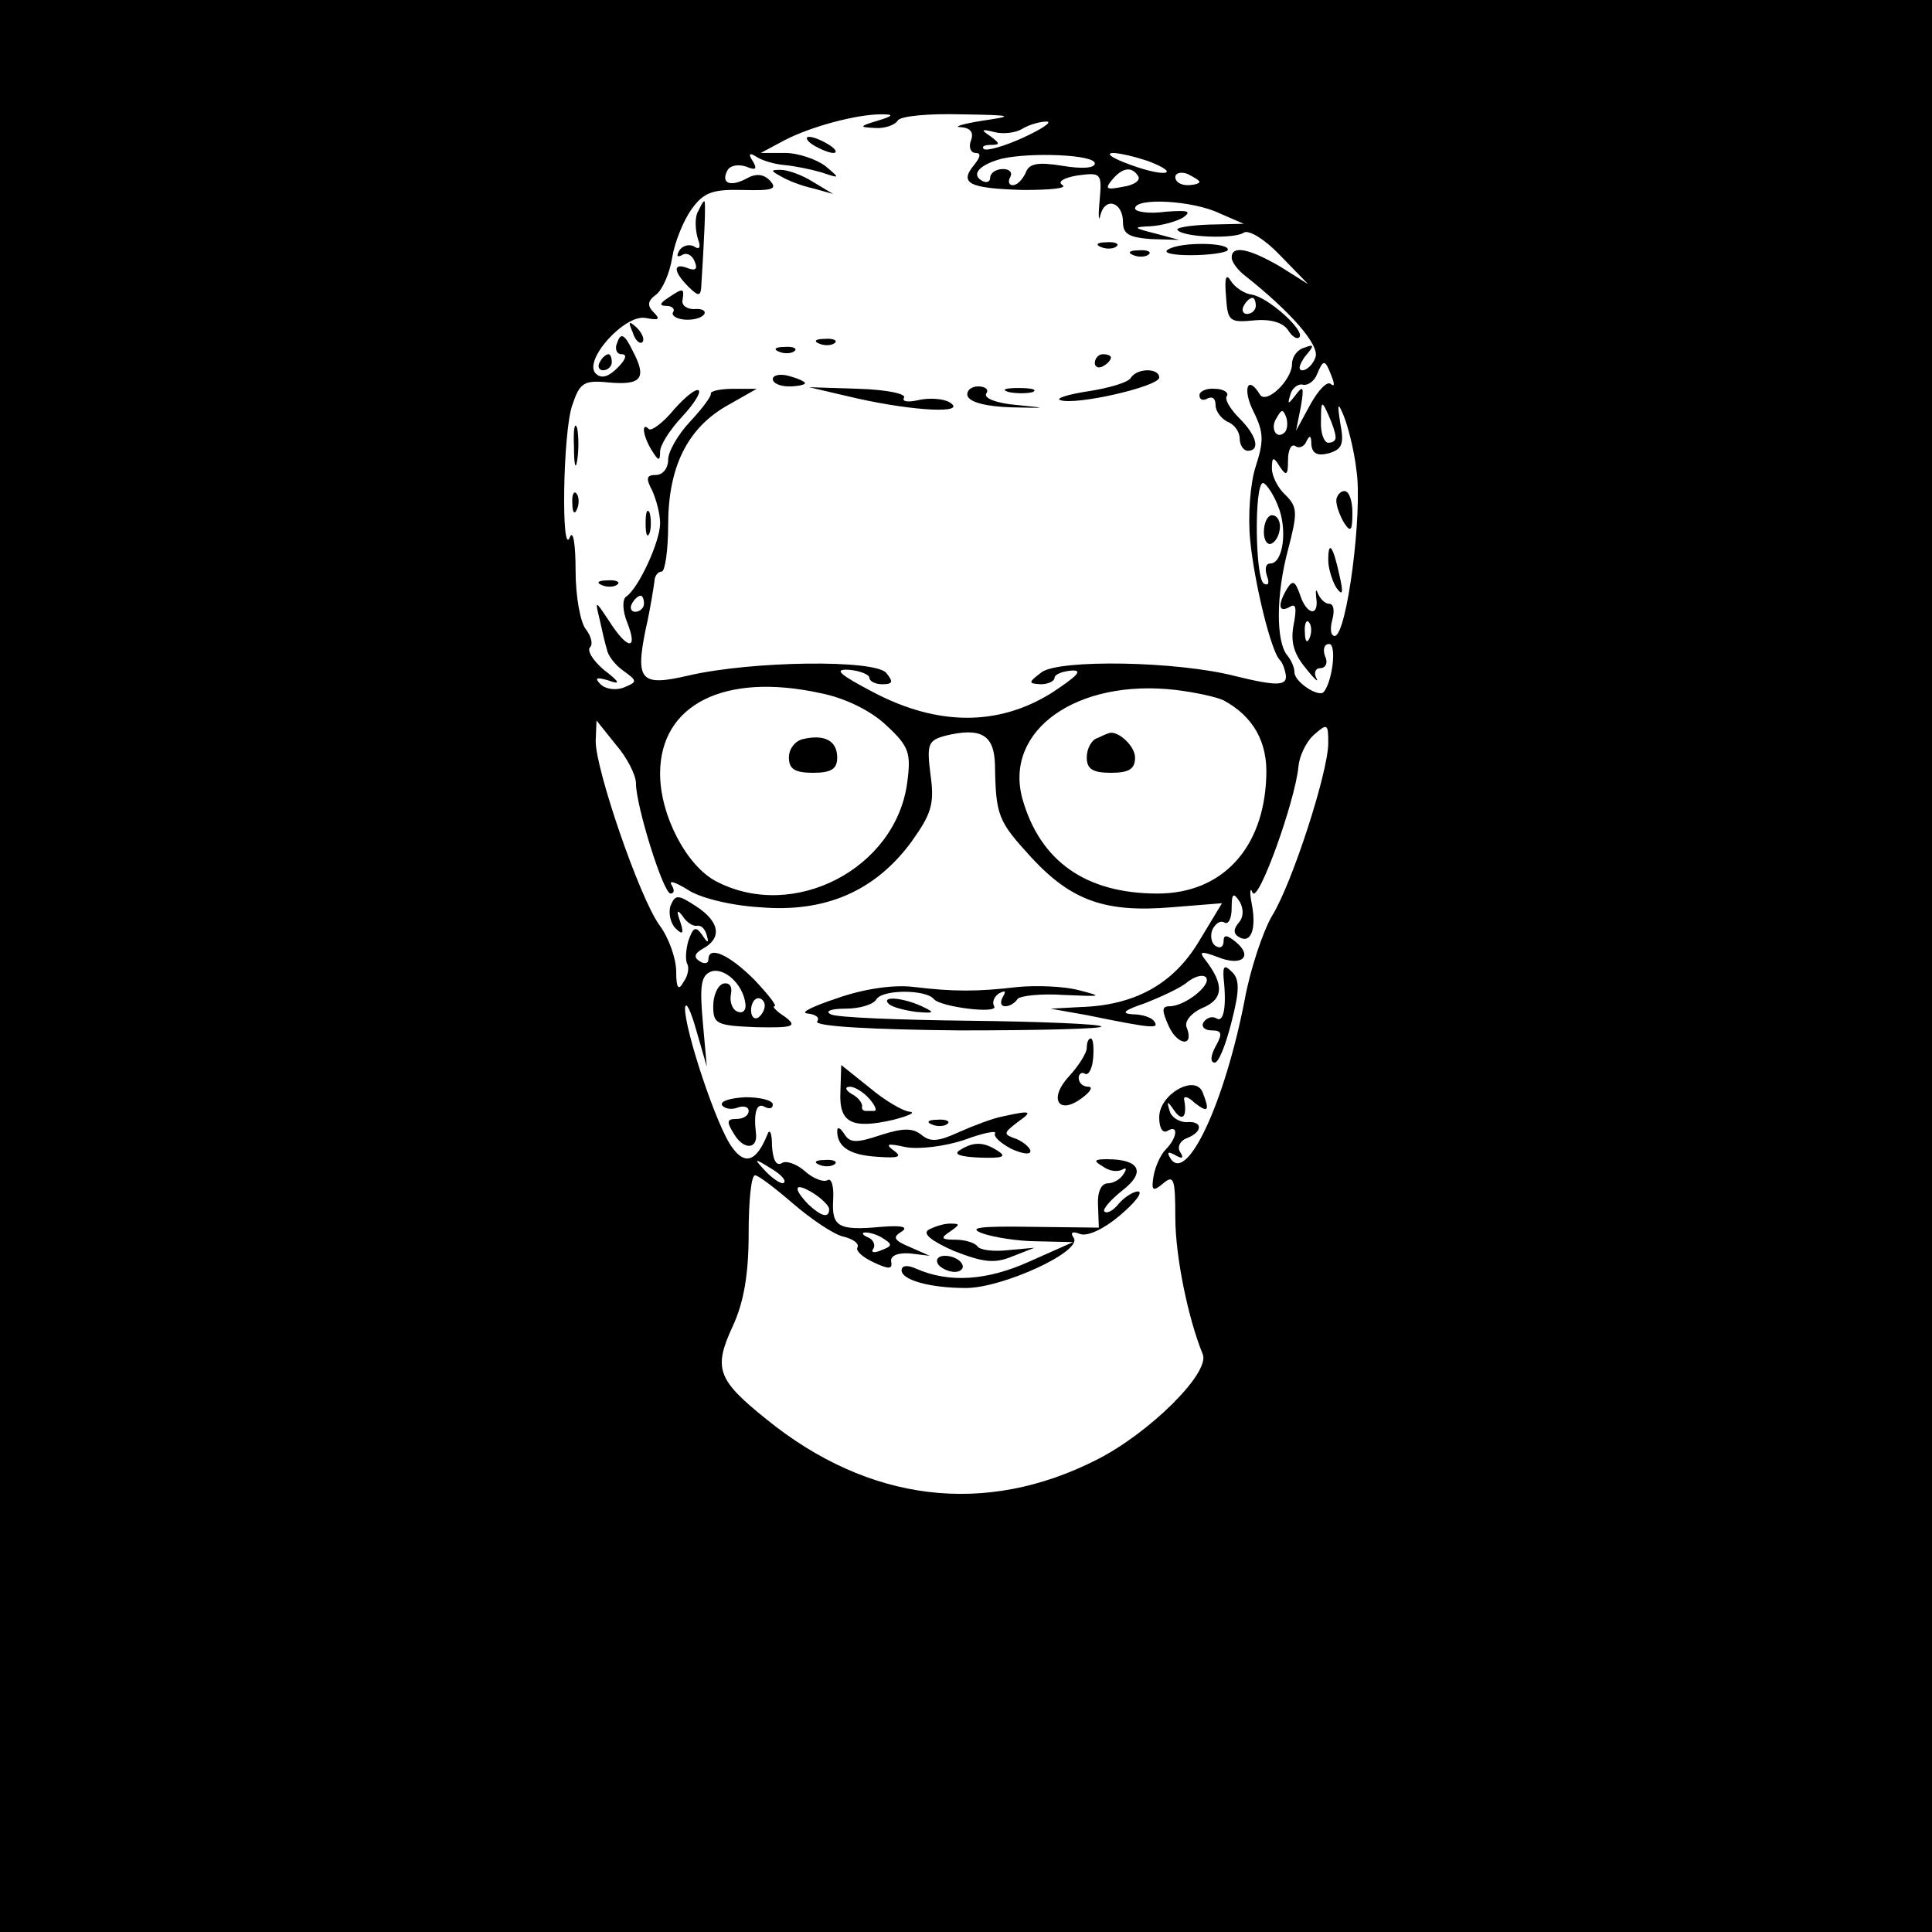 <?xml version="1.0" standalone="no"?>
<!DOCTYPE svg PUBLIC "-//W3C//DTD SVG 20010904//EN"
 "http://www.w3.org/TR/2001/REC-SVG-20010904/DTD/svg10.dtd">
<svg version="1.0" xmlns="http://www.w3.org/2000/svg"
 width="240pt" height="240pt" viewBox="0 0 240 240"
 preserveAspectRatio="xMidYMid meet">
<g transform="translate(0,240) scale(0.1,-0.1)"
fill="#000000" stroke="none">
<path d="M0 1200 l0 -1200 1200 0 1200 0 0 1200 0 1200 -1200 0 -1200 0 0
-1200z m1090 1050 c-23 -7 -23 -8 -3 -9 12 -1 25 4 28 9 3 6 39 9 78 8 66 -1
68 -2 27 -8 -25 -4 -37 -8 -26 -8 12 -1 16 -7 12 -17 -3 -8 0 -15 6 -15 7 0 6
-5 -2 -15 -19 -23 -6 -29 61 -31 33 0 55 2 49 6 -7 4 1 9 18 12 30 4 31 3 28
-31 -2 -20 -1 -28 1 -18 6 23 28 16 28 -9 0 -15 8 -19 35 -21 l35 -1 -30 8
c-28 7 -28 8 -5 9 14 1 32 6 40 11 11 8 5 9 -22 7 -21 -3 -38 0 -38 4 0 14 72
10 105 -6 l30 -13 -44 -1 c-24 -1 -42 -4 -38 -7 8 -9 71 -11 82 -3 6 4 26 -8
45 -28 l35 -36 -35 22 c-38 22 -60 27 -60 11 0 -5 7 -15 16 -22 57 -45 94 -87
88 -102 -3 -9 -11 -16 -16 -16 -6 0 -4 7 3 17 12 14 12 16 -1 11 -8 -2 -15
-11 -15 -20 0 -20 -32 -51 -40 -38 -15 25 -22 7 -8 -21 13 -26 13 -37 3 -68
-7 -21 -10 -62 -7 -92 5 -52 26 -139 37 -149 3 -3 6 -11 7 -17 3 -15 -9 -16
-62 -3 -73 19 -219 21 -241 5 -17 -13 -17 -14 -1 -15 9 0 17 4 17 8 0 4 9 8
21 9 15 1 7 -7 -25 -28 -66 -41 -141 -41 -221 1 -42 22 -50 29 -31 28 14 -1
26 -6 26 -10 0 -4 7 -8 16 -8 13 0 14 3 5 14 -14 17 -167 15 -245 -3 -60 -14
-67 -7 -54 57 6 26 10 53 11 60 0 6 4 12 9 12 4 0 8 26 8 58 0 72 24 120 73
148 l37 21 -29 0 c-17 0 -29 -3 -28 -6 1 -3 -11 -19 -26 -35 -15 -16 -27 -37
-27 -47 0 -11 -7 -19 -15 -19 -12 0 -13 -4 -5 -19 5 -11 10 -29 10 -41 0 -23
-27 -81 -42 -91 -5 -3 -5 -17 1 -32 14 -35 1 -35 -22 1 -18 27 -18 27 -12 2 3
-14 7 -31 9 -37 1 -7 10 -19 20 -26 18 -13 18 -14 1 -21 -10 -4 -23 -2 -29 4
-8 8 -5 9 9 5 16 -6 16 -3 -5 13 -14 12 -21 24 -17 28 4 4 1 14 -5 22 -7 8
-13 41 -13 73 0 33 -3 51 -7 42 -11 -29 -9 131 3 164 9 27 14 31 44 28 42 -4
49 5 31 39 -10 21 -15 23 -19 11 -4 -8 -1 -15 5 -15 8 0 5 -7 -5 -17 -11 -11
-20 -14 -27 -7 -16 16 36 74 62 69 16 -3 19 -2 10 7 -8 8 -8 14 3 22 8 6 17
27 20 46 3 19 14 46 24 60 15 21 26 25 64 24 36 -1 43 1 34 11 -8 9 -18 10
-30 3 -21 -11 -32 -5 -23 11 4 6 14 7 23 4 12 -5 14 -3 8 7 -6 9 -4 11 5 5 8
-5 23 -9 34 -10 12 -1 32 -5 46 -9 24 -8 24 -8 5 8 -11 8 -33 16 -50 16 l-30
0 30 16 c33 17 89 32 120 32 16 0 15 -2 -5 -8z m181 -21 c-24 -11 -46 -17 -49
-14 -3 3 1 5 9 5 12 0 11 2 -1 11 -12 8 -11 9 5 5 11 -3 27 -1 35 4 8 5 22 9
30 9 8 0 -5 -9 -29 -20z m89 -32 c0 -6 -16 -7 -40 -3 -31 5 -42 3 -46 -9 -4
-8 -10 -15 -16 -15 -5 0 -6 5 -3 10 3 6 -1 10 -9 10 -9 0 -16 -5 -16 -11 0 -5
-5 -7 -11 -3 -13 8 -1 20 26 27 36 8 115 5 115 -6z m66 3 c42 -16 23 -21 -21
-5 -22 8 -32 14 -23 15 9 0 29 -5 44 -10z m-12 -19 c3 -5 -5 -11 -19 -13 -20
-4 -23 -3 -14 8 13 16 25 18 33 5z m76 -7 c0 -2 -7 -4 -15 -4 -8 0 -15 4 -15
10 0 5 7 7 15 4 8 -4 15 -8 15 -10z m164 -241 c4 -10 4 -14 -1 -10 -4 4 -15
-7 -25 -25 l-18 -33 6 30 c4 24 3 27 -6 15 -10 -13 -11 -13 -7 0 2 8 10 14 16
12 6 -1 14 5 17 13 8 19 10 19 18 -2z m5 -75 c1 -5 -3 -8 -9 -8 -5 0 -10 12
-9 28 0 24 1 25 9 7 5 -11 9 -23 9 -27z m26 -42 c8 -52 -12 -206 -27 -206 -5
0 -6 9 -3 20 3 11 2 20 -4 20 -5 0 -11 6 -14 13 -2 6 -3 4 -2 -5 4 -25 -12
-22 -20 3 -6 17 -9 19 -16 8 -12 -20 -11 -31 3 -23 8 5 9 -1 5 -22 -4 -21 0
-36 15 -54 11 -14 17 -19 13 -12 -3 6 -1 12 5 12 7 0 10 7 6 15 -3 8 -1 15 5
15 10 0 4 -48 -7 -60 -7 -6 -36 13 -36 25 0 6 -4 15 -9 21 -14 17 -14 75 1
131 12 46 12 53 -3 68 -10 9 -17 24 -17 33 0 15 2 15 10 2 8 -12 10 -10 10 8
0 13 4 21 9 18 5 -4 12 0 14 6 4 8 6 7 6 -4 1 -11 7 -15 22 -11 16 5 19 11 14
37 -4 25 -3 27 4 10 5 -12 13 -42 16 -68z m-89 47 c-10 -10 -19 5 -10 18 6 11
8 11 12 0 2 -7 1 -15 -2 -18z m-9 -90 c13 -30 7 -73 -9 -73 -6 0 -7 -7 -4 -16
3 -8 2 -12 -4 -9 -11 7 -12 125 -1 125 3 0 12 -12 18 -27z m-787 -123 c0 -5
-5 -10 -11 -10 -5 0 -7 5 -4 10 3 6 8 10 11 10 2 0 4 -4 4 -10z m827 -42 c-3
-8 -6 -5 -6 6 -1 11 2 17 5 13 3 -3 4 -12 1 -19z m-608 -69 c31 -6 63 -22 82
-40 28 -26 31 -34 26 -71 -14 -107 -141 -173 -237 -123 -37 19 -70 82 -70 134
0 86 80 126 199 100z m501 -9 c37 -20 55 -52 53 -95 -3 -89 -55 -145 -135
-145 -89 0 -146 40 -168 118 -23 85 68 149 190 135 25 -3 52 -9 60 -13z m-730
-103 c0 -28 34 -137 43 -137 5 0 5 5 1 11 -3 6 5 3 20 -6 14 -10 54 -20 90
-22 81 -7 143 20 188 81 25 35 29 47 24 83 -5 39 -3 43 18 49 45 11 61 1 62
-36 1 -64 4 -70 45 -115 50 -54 92 -69 175 -62 l62 5 -29 -48 c-32 -53 -80
-79 -147 -81 l-37 -2 45 -8 c83 -17 90 -17 84 -8 -3 5 -15 9 -27 9 -15 1 -11
5 16 14 20 8 44 19 52 26 9 7 19 10 23 6 8 -9 -26 -36 -45 -36 -10 0 -10 -5
-1 -25 11 -24 32 -26 22 -1 -3 7 6 18 20 24 26 11 27 29 3 60 -8 10 -5 11 16
3 30 -12 44 1 22 19 -11 9 -15 9 -15 1 0 -7 -4 -10 -10 -6 -5 3 -7 12 -4 20 4
8 10 12 15 9 5 -3 9 5 9 18 0 18 2 20 10 8 5 -9 5 -19 -1 -26 -7 -8 -7 -14 0
-18 15 -9 22 10 16 41 -3 15 -2 22 1 14 7 -14 53 114 57 157 1 12 9 30 19 39
17 15 18 14 18 -10 0 -36 -45 -175 -70 -215 -11 -19 -27 -66 -34 -105 -25
-128 -72 -228 -92 -196 -5 8 -3 9 6 4 9 -5 11 -4 6 4 -4 6 0 14 8 17 21 8 20
22 0 20 -9 0 -19 6 -21 14 -4 13 -3 13 6 0 10 -14 16 -7 12 14 -1 5 5 4 13 -4
17 -13 19 -10 10 13 -9 23 -54 -2 -54 -31 0 -13 4 -20 10 -17 14 9 13 -8 -2
-23 -6 -6 -13 -21 -15 -33 -3 -18 -1 -20 12 -9 13 11 15 6 15 -42 0 -49 16
-126 34 -170 10 -23 -66 -98 -131 -131 -139 -71 -284 -53 -411 50 -61 49 -66
63 -42 115 14 30 20 65 20 116 0 39 3 72 8 72 4 0 25 -16 47 -35 22 -19 50
-38 62 -41 13 -3 21 -9 18 -14 -2 -4 7 -12 20 -18 19 -9 24 -9 22 1 -1 7 8 11
23 10 l25 -3 -25 11 c-19 8 -22 12 -10 19 9 6 0 8 -25 6 -54 -5 -62 0 -60 34
1 16 -2 27 -7 24 -5 -3 -18 2 -28 11 -10 9 -24 14 -29 10 -7 -4 -11 5 -12 22
0 16 -3 22 -6 13 -13 -32 -27 -38 -43 -16 -19 24 -60 148 -59 174 1 9 7 -3 14
-28 l13 -45 -5 56 c-4 45 -2 57 10 62 16 6 40 -15 43 -40 1 -8 -3 -12 -9 -10
-7 2 -11 12 -9 22 2 10 -2 15 -10 13 -7 -3 -12 -15 -12 -28 0 -22 4 -24 53
-26 47 -1 52 1 36 13 -11 7 -16 13 -13 13 4 0 -8 15 -25 33 -31 31 -57 43 -57
25 0 -5 -5 -6 -11 -2 -8 5 -6 10 5 16 23 13 20 33 -9 52 -23 15 -26 15 -32 1
-3 -9 0 -22 6 -28 9 -9 11 -7 6 8 -5 14 -4 16 3 7 5 -8 13 -13 18 -12 5 1 10
-4 12 -12 3 -10 1 -10 -6 1 -8 11 -11 9 -17 -8 -3 -11 -4 -24 -1 -29 2 -4 1
-14 -5 -22 -6 -11 -9 -8 -9 13 0 16 -9 42 -21 58 -25 35 -79 193 -79 228 l1
26 24 -30 c14 -16 25 -38 25 -48z m160 -276 c0 -6 -4 -12 -8 -15 -5 -3 -9 1
-9 9 0 8 4 15 9 15 4 0 8 -4 8 -9z m24 -220 c-2 -3 -12 3 -22 13 -16 17 -16
18 5 5 12 -7 20 -15 17 -18z m56 -33 c0 -12 -10 -9 -26 6 -20 21 -17 28 6 14
11 -7 20 -16 20 -20z m68 -37 c11 -7 10 -9 -3 -14 -9 -4 -14 -3 -10 2 3 5 -1
12 -7 14 -7 3 -8 6 -3 6 6 0 16 -3 23 -8z"/>
<path d="M1010 2220 c8 -5 20 -10 25 -10 6 0 3 5 -5 10 -8 5 -19 10 -25 10 -5
0 -3 -5 5 -10z"/>
<path d="M970 2181 c8 -5 26 -12 40 -15 l25 -7 -25 15 c-14 9 -32 15 -40 15
-13 0 -13 -1 0 -8z"/>
<path d="M866 2135 c-3 -8 -2 -22 1 -32 4 -10 2 -14 -5 -9 -6 3 -14 1 -18 -5
-4 -7 -3 -9 3 -6 6 4 13 0 16 -8 4 -9 1 -12 -9 -8 -18 7 -18 -4 1 -23 12 -12
15 -12 16 -2 4 63 6 108 4 108 -2 0 -5 -7 -9 -15z"/>
<path d="M1368 2093 c7 -3 16 -2 19 1 4 3 -2 6 -13 5 -11 0 -14 -3 -6 -6z"/>
<path d="M1451 2090 c-7 -4 5 -7 28 -7 23 0 43 3 46 6 5 10 -59 11 -74 1z"/>
<path d="M1408 2083 c7 -3 16 -2 19 1 4 3 -2 6 -13 5 -11 0 -14 -3 -6 -6z"/>
<path d="M1523 2032 c2 -31 4 -33 35 -30 21 2 36 -3 42 -12 5 -8 11 -12 14 -9
8 8 -39 50 -59 53 -9 1 -21 9 -26 17 -6 10 -8 4 -6 -19z m37 -12 c0 -5 -5 -10
-11 -10 -5 0 -7 5 -4 10 3 6 8 10 11 10 2 0 4 -4 4 -10z"/>
<path d="M830 2030 c-11 -7 -11 -10 -2 -10 7 0 11 -4 8 -8 -2 -4 4 -8 14 -9
11 -1 22 2 25 7 2 4 -3 7 -13 6 -9 0 -16 5 -14 12 2 14 1 15 -18 2z"/>
<path d="M786 1987 c3 -10 9 -15 12 -12 3 3 0 11 -7 18 -10 9 -11 8 -5 -6z"/>
<path d="M1018 1973 c7 -3 16 -2 19 1 4 3 -2 6 -13 5 -11 0 -14 -3 -6 -6z"/>
<path d="M968 1963 c7 -3 16 -2 19 1 4 3 -2 6 -13 5 -11 0 -14 -3 -6 -6z"/>
<path d="M745 1950 c-3 -5 -1 -10 4 -10 6 0 11 5 11 10 0 6 -2 10 -4 10 -3 0
-8 -4 -11 -10z"/>
<path d="M1360 1949 c0 -5 5 -7 10 -4 6 3 10 8 10 11 0 2 -4 4 -10 4 -5 0 -10
-5 -10 -11z"/>
<path d="M960 1929 c0 -5 9 -9 20 -9 11 0 20 2 20 4 0 2 -9 6 -20 9 -11 3 -20
1 -20 -4z"/>
<path d="M1405 1931 c-3 -6 -27 -13 -53 -17 -26 -4 -41 -9 -35 -11 19 -7 123
17 123 28 0 12 -27 12 -35 0z"/>
<path d="M837 1891 c-13 -16 -28 -27 -31 -24 -10 10 -7 -10 4 -27 8 -13 10
-13 10 -1 0 8 12 27 27 43 14 15 24 30 21 33 -3 3 -17 -8 -31 -24z"/>
<path d="M1065 1905 c72 -16 137 -19 115 -5 -8 5 -26 6 -39 3 -13 -3 -21 -2
-18 3 3 5 -23 10 -56 11 l-62 2 60 -14z"/>
<path d="M1202 1908 c3 -8 24 -13 54 -14 46 -1 46 -1 6 3 -23 2 -40 8 -37 14
4 5 -1 9 -10 9 -9 0 -15 -6 -13 -12z"/>
<path d="M1253 1913 c9 -2 23 -2 30 0 6 3 -1 5 -18 5 -16 0 -22 -2 -12 -5z"/>
<path d="M1490 1909 c0 -6 5 -7 10 -4 6 3 10 0 10 -8 0 -8 7 -17 15 -21 8 -3
15 -12 15 -21 0 -8 5 -15 10 -15 16 0 11 19 -10 40 -12 12 -19 24 -16 28 3 4
-4 9 -15 9 -10 1 -19 -3 -19 -8z"/>
<path d="M713 1845 c0 -22 2 -30 4 -17 2 12 2 30 0 40 -3 9 -5 -1 -4 -23z"/>
<path d="M711 1774 c0 -11 3 -14 6 -6 3 7 2 16 -1 19 -3 4 -6 -2 -5 -13z"/>
<path d="M802 1750 c0 -14 2 -19 5 -12 2 6 2 18 0 25 -3 6 -5 1 -5 -13z"/>
<path d="M748 1673 c7 -3 16 -2 19 1 4 3 -2 6 -13 5 -11 0 -14 -3 -6 -6z"/>
<path d="M1660 1778 c0 -7 5 -20 10 -28 8 -12 10 -9 10 13 0 15 -4 27 -10 27
-5 0 -10 -6 -10 -12z"/>
<path d="M1650 1704 c0 -10 5 -26 10 -34 8 -11 9 -7 4 15 -8 37 -14 45 -14 19z"/>
<path d="M1570 1739 c0 -11 5 -17 10 -14 6 3 10 13 10 21 0 8 -4 14 -10 14 -5
0 -10 -9 -10 -21z"/>
<path d="M998 1482 c-10 -2 -18 -12 -18 -23 0 -14 7 -19 30 -19 23 0 30 5 30
19 0 21 -16 29 -42 23z"/>
<path d="M1363 1483 c-7 -2 -13 -13 -13 -24 0 -14 7 -19 30 -19 23 0 30 5 30
19 0 15 -23 35 -33 30 -1 0 -8 -3 -14 -6z"/>
<path d="M1520 1185 c4 -36 0 -56 -9 -50 -5 3 -12 1 -16 -5 -3 -5 1 -10 10
-10 13 0 14 -4 5 -20 -6 -11 -7 -20 -1 -20 5 0 14 23 21 51 10 39 10 53 0 62
-9 9 -11 7 -10 -8z"/>
<path d="M1040 1160 c-30 -10 -47 -18 -37 -19 10 -1 16 -5 12 -10 -3 -6 69
-10 177 -11 100 0 180 2 176 5 -3 3 -77 6 -164 7 -87 1 -165 4 -172 8 -8 4 1
7 18 7 18 0 35 5 39 12 8 12 61 12 71 0 8 -10 81 -19 75 -9 -3 5 0 12 6 16 8
4 9 3 5 -4 -4 -7 -3 -12 3 -12 5 0 12 4 15 9 3 4 29 7 58 5 47 -2 49 -2 18 6
-19 5 -53 6 -75 4 -51 -6 -80 -6 -130 0 -24 3 -61 -2 -95 -14z"/>
<path d="M1104 1153 c4 -4 19 -8 34 -10 23 -2 24 -1 7 7 -24 11 -51 13 -41 3z"/>
<path d="M1350 1098 c0 -6 -10 -22 -22 -35 -26 -28 -13 -49 16 -27 11 8 14 14
8 14 -7 0 -12 5 -12 11 0 5 4 8 8 5 4 -2 9 6 10 20 1 13 0 24 -3 24 -3 0 -5
-5 -5 -12z"/>
<path d="M1044 1044 c-2 -39 14 -47 66 -35 19 5 28 9 20 10 -9 1 -31 14 -50
30 l-35 28 -1 -33z m36 -9 c7 -8 10 -15 6 -15 -3 0 -8 0 -11 0 -3 0 -5 3 -4 6
0 4 -5 11 -13 15 -8 5 -9 9 -2 9 6 0 17 -7 24 -15z"/>
<path d="M897 1027 c3 -4 11 -6 19 -3 8 3 14 1 14 -4 0 -6 -7 -10 -15 -10 -12
0 -13 -3 -3 -19 12 -20 30 -19 27 2 -3 25 1 38 11 32 6 -3 10 -2 10 3 0 5 -15
9 -34 9 -19 -1 -32 -5 -29 -10z"/>
<path d="M1245 1013 c-11 -2 -35 -11 -53 -19 -26 -12 -36 -13 -47 -4 -11 9
-23 9 -51 0 -30 -10 -38 -10 -45 1 -5 8 -9 10 -9 4 0 -20 16 -30 50 -32 27 -2
31 0 20 8 -11 8 -7 9 15 4 17 -3 49 1 73 9 24 9 41 12 38 8 -2 -4 7 -12 20
-19 13 -6 24 -8 24 -3 0 4 -8 11 -17 15 -17 6 -17 7 1 21 20 14 17 15 -19 7z"/>
<path d="M1158 1003 c7 -3 16 -2 19 1 4 3 -2 6 -13 5 -11 0 -14 -3 -6 -6z"/>
<path d="M1192 971 c-8 -5 1 -8 25 -9 28 -1 34 1 23 8 -18 12 -31 12 -48 1z"/>
<path d="M1018 953 c7 -3 16 -2 19 1 4 3 -2 6 -13 5 -11 0 -14 -3 -6 -6z"/>
<path d="M1370 951 c8 -6 18 -7 24 -4 5 3 6 1 2 -5 -4 -7 -13 -12 -20 -12 -8
0 -13 -11 -12 -27 l1 -28 -85 1 c-63 1 -78 -1 -60 -8 14 -5 45 -10 69 -10 l44
-1 -54 -24 c-53 -24 -100 -27 -141 -9 -11 5 -18 4 -18 -2 0 -12 35 -22 80 -22
45 0 144 45 134 62 -5 7 -2 9 8 5 9 -3 29 6 49 23 19 16 29 29 23 30 -6 0 -17
-7 -24 -15 -7 -9 -15 -13 -18 -10 -3 2 7 14 22 26 30 23 22 39 -19 39 -16 0
-17 -2 -5 -9z"/>
<path d="M1153 872 c-7 -5 5 -14 32 -26 36 -14 50 -16 72 -7 l28 11 -33 -3
c-18 -2 -35 0 -38 5 -3 4 -15 8 -27 8 -18 0 -19 2 -7 10 13 9 13 10 0 10 -8 0
-20 -4 -27 -8z"/>
<path d="M1165 830 c3 -5 13 -10 21 -10 8 0 12 5 9 10 -3 6 -13 10 -21 10 -8
0 -12 -4 -9 -10z"/>
</g>
</svg>
